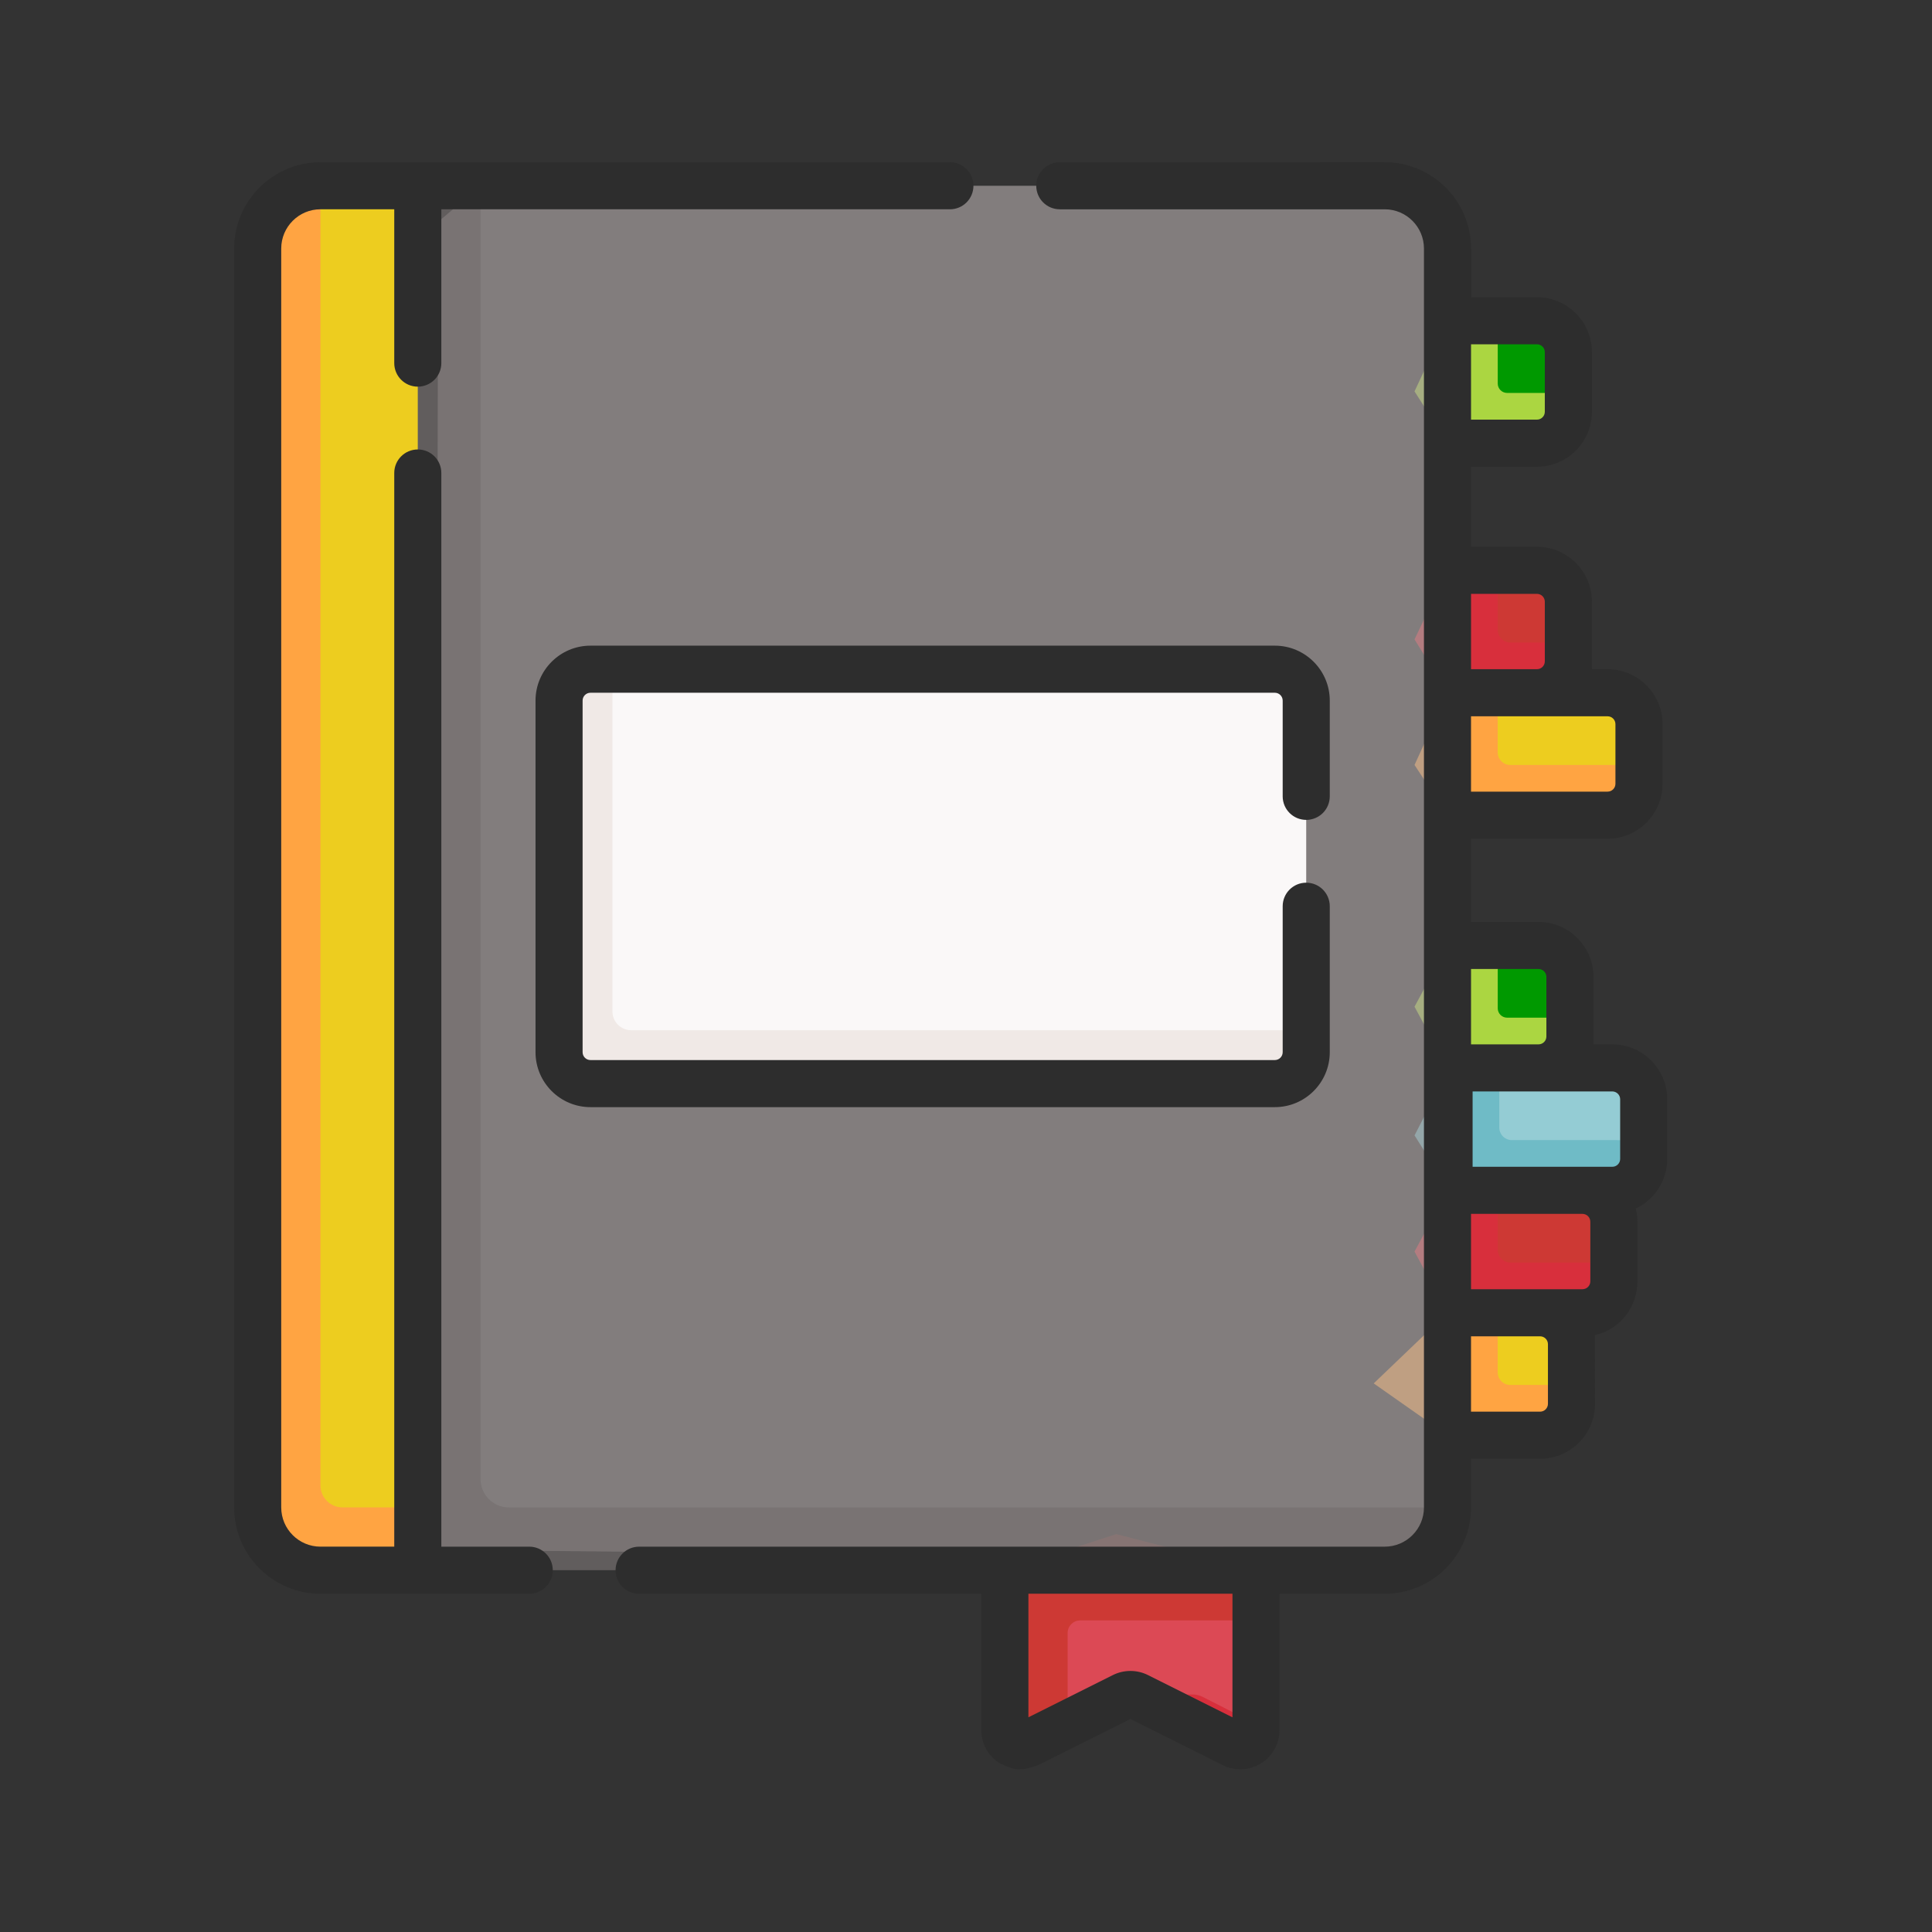 <?xml version="1.0" encoding="utf-8"?>
<!-- Generator: Adobe Illustrator 24.0.2, SVG Export Plug-In . SVG Version: 6.00 Build 0)  -->
<svg version="1.1" id="Capa_1" xmlns="http://www.w3.org/2000/svg" xmlns:xlink="http://www.w3.org/1999/xlink" x="0px" y="0px"
	 viewBox="0 0 1080 1080" style="enable-background:new 0 0 1080 1080;" xml:space="preserve">
<rect x="0" y="0" width="1080" height="1080" fill="#333333" stroke="none"/>
<style type="text/css">
	.st0{fill:#CD3934;}
	.st1{fill:#AD2121;}
	.st2{fill:#E4F6FF;}
	.st3{fill:#B9E4EF;}
	.st4{fill:#80B4FB;}
	.st5{fill:#009900;}
	.st6{fill:#EDCD1F;}
	.st7{fill:#2D2D2D;}
	.st8{fill:#DC4955;}
	.st9{fill:#D82F3C;}
	.st10{fill:#ABD641;}
	.st11{fill:#FFA442;}
	.st12{fill:#94CCD4;}
	.st13{fill:#6FBBC6;}
	.st14{opacity:0.7;fill:#A59D9D;}
	.st15{opacity:0.7;fill:#756F6F;}
	.st16{fill:#FAF8F8;}
	.st17{fill:#F0E9E6;}
	.st18{fill:#E6E9ED;}
	.st19{fill:#4FC1E9;}
	.st20{fill:#FFEAA7;}
	.st21{fill:#F0D0B4;}
	.st22{fill:#FFC729;}
	.st23{fill:#FCD770;}
</style>
<g>
	<path class="st8" d="M689.41,974.94l-53.57-26.79c-2.47-1.24-5.38-1.24-7.85,0l-31.17,15.59l-17.13,0.67
		c-5.84,2.92-12.7-1.33-12.7-7.85l9.65-84.95l107.05-7.02l18.43,41.24v61.26C702.11,973.61,695.24,977.85,689.41,974.94
		L689.41,974.94z"/>
	<path class="st0" d="M702.11,877.75l-78.09-20.18l-62.3,20.18v28.08v61.26c0,6.53,6.86,10.76,12.71,7.84l22.39-11.2v-50.89
		c0-3.88,3.14-7.02,7.02-7.02h98.27V877.75z"/>
	<path class="st9" d="M702.11,963.74v3.35c0,6.53-6.86,10.76-12.71,7.84l-32.87-16.44l-20.69-10.34c-1.23-0.63-2.58-0.93-3.93-0.93
		h34.78c1.93,0,3.84,0.46,5.58,1.33L702.11,963.74z"/>
	<path class="st5" d="M850.4,240.72l-40.36,2.63v-49.14l27.2-14.92h21.94c9.69,0,17.55,7.86,17.55,17.55v25l-8.77,1.32
		C867.95,232.86,860.09,240.72,850.4,240.72z"/>
	<path class="st0" d="M859.17,387.25h-50.01v-68.44h50.01c9.69,0,17.55,7.86,17.55,17.55v33.34
		C876.72,379.4,868.86,387.25,859.17,387.25z"/>
	<path class="st6" d="M898.66,455.69h-89.5v-68.44l18.43-8.77l28.08,8.77h43c9.69,0,17.55,7.86,17.55,17.55v33.34
		C916.21,447.84,908.35,455.69,898.66,455.69z"/>
	<path class="st6" d="M860.93,802.29h-51.77v-68.44l27.2-11.41l24.57,11.41c9.69,0,17.55,7.86,17.55,17.55v33.34
		C878.48,794.43,870.62,802.29,860.93,802.29z"/>
	<path class="st10" d="M876.72,219.66v10.53c0,9.69-7.86,17.55-17.55,17.55h-50.01l-18.43-28.96l18.43-39.49h28.08v35.1
		c0,2.91,2.36,5.26,5.26,5.26H876.72z"/>
	<path class="st11" d="M916.21,427.62v10.53c0,9.69-7.86,17.55-17.55,17.55h-89.5l-18.43-28.08l18.43-40.36l13.16-8.77l14.92,8.77
		v33.34c0,3.88,3.14,7.02,7.02,7.02H916.21z"/>
	<path class="st9" d="M876.72,359.17v10.53c0,9.69-7.86,17.55-17.55,17.55h-50.01l-18.43-29.83l18.43-38.61h28.08v33.34
		c0,3.88,3.14,7.02,7.02,7.02H876.72z"/>
	<path class="st11" d="M878.48,774.21v10.53c0,9.69-7.86,17.55-17.55,17.55h-51.77l-41.24-28.96l41.24-39.49l14.92-4.39l13.16,4.39
		v33.34c0,3.88,3.14,7.02,7.02,7.02H878.48z"/>
	<path class="st12" d="M901.29,665.41h-91.25v-68.44l28.08-11.41l19.68,11.41h43.5c9.69,0,17.55,7.86,17.55,17.55v33.34
		C918.84,657.55,910.98,665.41,901.29,665.41z"/>
	<path class="st0" d="M884.62,733.85h-75.46v-68.44L853.91,654l30.71,11.41c9.69,0,17.55,7.86,17.55,17.55v33.34
		C902.17,725.99,894.31,733.85,884.62,733.85z"/>
	<path class="st9" d="M902.17,705.77v10.53c0,9.69-7.86,17.55-17.55,17.55h-75.46l-18.43-34.22l18.43-34.22l14.92-6.14l13.16,6.14
		v33.34c0,3.88,3.14,7.02,7.02,7.02H902.17z"/>
	<path class="st13" d="M918.84,637.33v10.53c0,9.69-7.86,17.55-17.55,17.55h-91.25l-19.3-30.71l19.3-37.73l14.04-11.41l14.04,11.41
		v33.34c0,3.88,3.14,7.02,7.02,7.02H918.84z"/>
	<path class="st5" d="M860.05,596.96h-50.89v-68.44h50.89c9.69,0,17.55,7.86,17.55,17.55v33.34
		C877.6,589.11,869.74,596.96,860.05,596.96z"/>
	<path class="st10" d="M877.6,568.89v10.53c0,9.69-7.86,17.55-17.55,17.55h-50.89l-18.43-34.22l18.43-34.22h28.08v35.1
		c0,2.91,2.36,5.26,5.26,5.26H877.6z"/>
	<path class="st14" d="M244.96,124.02l23.69-20.18h505.41c19.38,0,35.1,15.71,35.1,35.1v703.72c0,19.38-18.35,28.96-37.73,28.96
		l-528.23-5.26L244.96,124.02z"/>
	<path class="st15" d="M809.16,842.65c0,19.39-15.71,35.1-35.1,35.1H233.55L188.8,510.1l44.75-406.26h35.1v723.02
		c0,8.72,7.07,15.79,15.79,15.79H809.16z"/>
	<path class="st16" d="M698.6,596.96H337.09c-9.69,0-17.55-7.86-17.55-17.55V402.17c0-9.69,7.86-17.55,17.55-17.55l5.26-10.53
		h370.28c9.69,0,17.55,7.86,17.55,17.55v184.26l-14.04,3.51C716.15,589.11,708.29,596.96,698.6,596.96z"/>
	<path class="st17" d="M730.19,575.91v12.28c0,9.69-7.86,17.55-17.55,17.55H330.07c-9.69,0-17.55-7.86-17.55-17.55V391.64
		c0-9.69,7.86-17.55,17.55-17.55h12.28v191.28c0,5.82,4.71,10.53,10.53,10.53H730.19z"/>
	<path class="st6" d="M232.67,871.61l-43-2.63c-19.38,0-35.1-15.71-35.1-35.1l-6.14-690.55c0-19.38,11.33-39.49,30.71-39.49h54.4
		v738.81l-7.9,13.16L232.67,871.61z"/>
	<path class="st11" d="M233.55,842.65v35.1h-54.4c-19.38,0-35.1-15.71-35.1-35.1V138.93c0-19.39,15.71-35.1,35.1-35.1v726.53
		c0,6.78,5.5,12.28,12.28,12.28H233.55z"/>
</g>
<g>
	<g>
		<path class="st7" d="M295.85,864.59h-49.14V264.41c0-7.27-5.89-13.16-13.16-13.16c-7.27,0-13.16,5.89-13.16,13.16v600.18h-41.24
			c-12.1,0-21.94-9.84-21.94-21.94V138.93c0-12.1,9.84-21.94,21.94-21.94h41.24v85.99c0,7.27,5.89,13.16,13.16,13.16
			c7.27,0,13.16-5.89,13.16-13.16V117h284.29c7.27,0,13.16-5.89,13.16-13.16c0-7.27-5.89-13.16-13.16-13.16H233.55h-54.4
			c-26.61,0-48.26,21.65-48.26,48.26v703.72c0,26.61,21.65,48.26,48.26,48.26h116.7c7.27,0,13.16-5.89,13.16-13.16
			S303.12,864.59,295.85,864.59z"/>
		<path class="st7" d="M901.29,583.8h-10.53v-37.73c0-16.93-13.78-30.71-30.71-30.71h-37.73v-46.5h76.34
			c16.93,0,30.71-13.78,30.71-30.71V404.8c0-16.93-13.78-30.71-30.71-30.71h-8.77v-37.73c0-16.93-13.78-30.71-30.71-30.71h-36.85
			V260.9h36.85c16.93,0,30.71-13.78,30.71-30.71v-33.34c0-16.93-13.78-30.71-30.71-30.71h-36.85v-27.2
			c0-26.61-21.65-48.26-48.26-48.26H592.43c-7.27,0-13.16,5.89-13.16,13.16c0,7.27,5.89,13.16,13.16,13.16h181.63
			c12.1,0,21.94,9.84,21.94,21.94v703.72c0,12.1-9.84,21.94-21.94,21.94c-116.21,0-300.01,0-416.79,0
			c-7.27,0-13.16,5.89-13.16,13.16s5.89,13.16,13.16,13.16h191.28v76.18c0,7.66,3.89,14.64,10.4,18.66
			c6.57,2.67,9.44,5.39,21.34,0.96l51.61-25.81l51.61,25.81c6.85,3.43,14.83,3.07,21.34-0.96c6.52-4.03,10.4-11,10.4-18.66v-76.18
			h58.79c26.61,0,48.26-21.65,48.26-48.26v-27.2h38.61c16.93,0,30.71-13.78,30.71-30.71l-0.06-38.45
			c13.79-3.01,23.75-15.31,23.75-29.99v-33.34c0-2.54-0.35-5-0.93-7.37c10.39-4.93,17.6-15.49,17.6-27.73v-33.34
			C932,597.58,918.22,583.8,901.29,583.8L901.29,583.8z M688.95,959.99l-47.22-23.61c-3.07-1.54-6.44-2.31-9.81-2.31
			c-3.37,0-6.74,0.77-9.81,2.3l-47.22,23.61v-69.08h114.07L688.95,959.99L688.95,959.99z M905.68,614.51v33.34
			c0,2.42-1.97,4.39-4.39,4.39h-16.67H823.2v-42.12h36.85h41.24C903.71,610.13,905.68,612.09,905.68,614.51z M889,682.95v33.34
			c0,2.42-1.97,4.39-4.39,4.39h-23.69h-38.61v-42.12h62.3C887.04,678.57,889,680.54,889,682.95z M860.05,541.68
			c2.42,0,4.39,1.97,4.39,4.39v33.34c0,2.42-1.97,4.39-4.39,4.39h-37.73v-42.12H860.05z M903.04,404.8v33.34
			c0,2.42-1.97,4.39-4.39,4.39h-76.34v-42.12h36.85h39.49C901.08,400.41,903.04,402.38,903.04,404.8z M859.17,331.97
			c2.42,0,4.39,1.97,4.39,4.39v33.34c0,2.42-1.97,4.39-4.39,4.39h-36.85v-42.12H859.17z M859.17,192.46c2.42,0,4.39,1.97,4.39,4.39
			v33.34c0,2.42-1.97,4.39-4.39,4.39h-36.85v-42.12H859.17z M865.31,784.74c0,2.42-1.97,4.39-4.39,4.39h-38.61v-42.12h38.61
			c2.42,0,4.39,1.97,4.39,4.39V784.74z"/>
		<path class="st7" d="M743.35,588.19v-81.6c0-7.27-5.89-13.16-13.16-13.16s-13.16,5.89-13.16,13.16v81.6
			c0,2.42-1.97,4.39-4.39,4.39H330.07c-2.42,0-4.39-1.97-4.39-4.39V391.64c0-2.42,1.97-4.39,4.39-4.39h382.57
			c2.42,0,4.39,1.97,4.39,4.39v53.52c0,7.27,5.89,13.16,13.16,13.16s13.16-5.89,13.16-13.16v-53.52c0-16.93-13.78-30.71-30.71-30.71
			H330.07c-16.93,0-30.71,13.78-30.71,30.71v196.55c0,16.93,13.78,30.71,30.71,30.71h382.57
			C729.57,618.9,743.35,605.12,743.35,588.19z"/>
	</g>
</g>
</svg>
